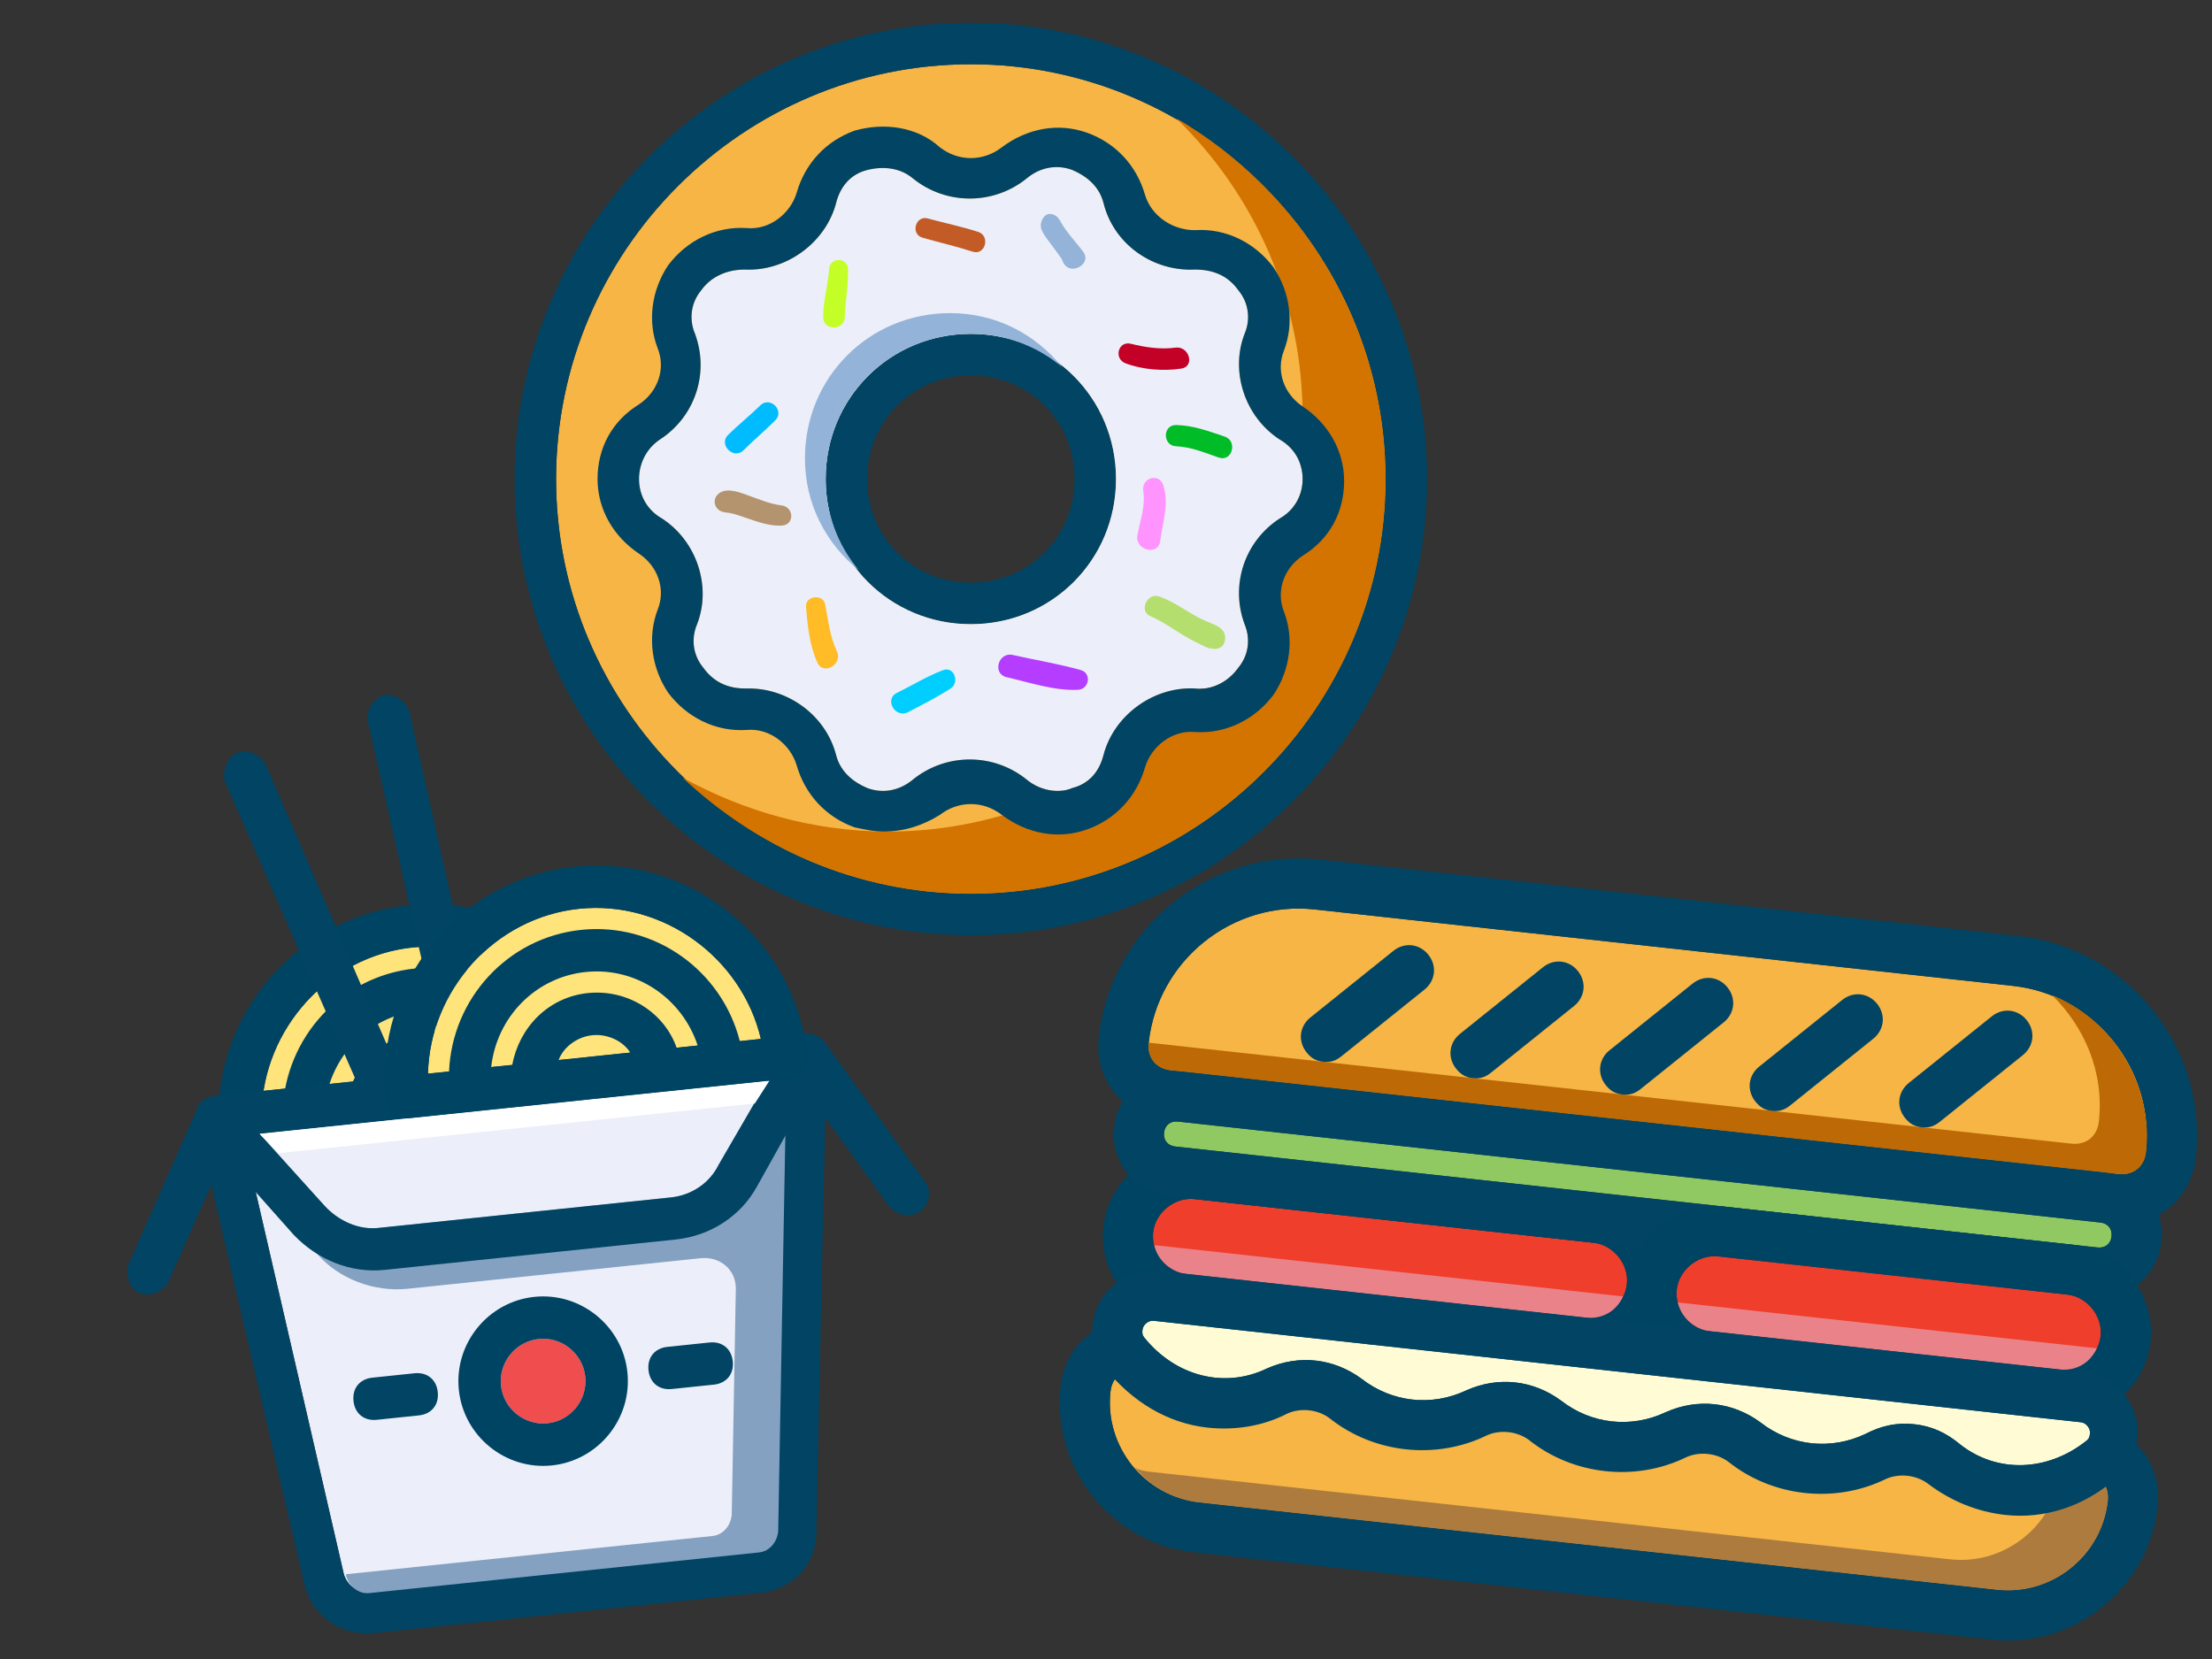 <?xml version="1.0"?>
<svg width="640" height="480" xmlns="http://www.w3.org/2000/svg" xmlns:svg="http://www.w3.org/2000/svg" xmlns:xlink="http://www.w3.org/1999/xlink">
 <rect width="100%" height="100%" fill="#333333" stroke="none"/>
 <!-- Created with SVG-edit - https://github.com/SVG-Edit/svgedit-->
 <defs>
  <symbol height="210px" id="svg_4" viewBox="0 0 208 210" width="208px" x="0px" xmlns="http://www.w3.org/2000/svg" xmlns:xlink="http://www.w3.org/1999/xlink" y="0px">
   <g id="svg_2">
    <path d="m104,14.091c-50,0 -90.909,40.909 -90.909,90.909s40.909,90.909 90.909,90.909s90.909,-40.909 90.909,-90.909s-40.909,-90.909 -90.909,-90.909m0,122.727c-17.727,0 -31.818,-14.09 -31.818,-31.818c0,-17.727 14.092,-31.818 31.818,-31.818c17.729,0 31.818,14.092 31.818,31.818c0,17.729 -14.089,31.818 -31.818,31.818" fill="#F6B545"/>
    <path d="m104,205c-55,0 -100,-45.002 -100,-100c0,-55 45,-100 100,-100c54.998,0 100,45 100,100c0,54.998 -45.002,100 -100,100m0,-190.909c-50,0 -90.909,40.909 -90.909,90.909s40.909,90.909 90.909,90.909s90.909,-40.909 90.909,-90.909s-40.909,-90.909 -90.909,-90.909m0,122.727c-17.727,0 -31.818,-14.09 -31.818,-31.818c0,-17.727 14.092,-31.818 31.818,-31.818c17.729,0 31.818,14.092 31.818,31.818c0,17.729 -14.089,31.818 -31.818,31.818m0,-54.546c-12.727,0 -22.728,10.001 -22.728,22.728s10.001,22.728 22.728,22.728s22.728,-10.001 22.728,-22.728s-10.001,-22.728 -22.728,-22.728" fill="#014463"/>
    <path d="m148.997,25.91c17.276,16.819 27.73,39.999 27.73,65.454c0,50 -40.909,90.909 -90.909,90.909c-16.364,0 -31.818,-4.545 -45,-11.816c16.362,15.452 38.637,25.453 63.182,25.453c50,0 90.909,-40.909 90.909,-90.909c0,-33.637 -18.639,-63.183 -45.912,-79.091" fill="#D37300"/>
    <path d="m171.729,113.639c3.179,-1.82 4.999,-5.003 4.999,-8.639s-1.82,-6.818 -4.999,-8.636c-7.728,-5 -10.91,-15.001 -7.728,-23.183c1.362,-3.183 0.91,-6.818 -1.362,-9.546c-2.273,-3.18 -5.456,-4.545 -9.549,-4.545c-9.091,0.455 -17.725,-5.453 -19.997,-14.544c-0.91,-3.638 -3.64,-5.911 -6.818,-7.273c-3.64,-1.365 -7.275,-0.455 -10.001,1.817c-7.275,5.908 -17.729,5.908 -25,0c-2.728,-2.272 -6.365,-2.728 -10.001,-1.817c-3.635,0.907 -5.908,3.635 -6.818,7.273c-2.273,8.636 -10.909,14.999 -20,14.544c-3.638,0 -7.273,1.365 -9.546,4.545c-2.273,2.728 -2.728,6.363 -1.363,9.546c3.18,8.636 0,18.182 -7.728,23.183c-2.728,1.817 -4.546,5 -4.546,8.636s1.818,6.818 5.001,8.639c7.726,4.998 10.908,14.998 7.726,23.18c-1.363,3.183 -0.908,6.818 1.365,9.543c2.272,3.184 5.453,4.546 9.091,4.546l0.908,0c8.638,0 16.819,5.913 19.092,14.546c0.91,3.636 3.635,5.908 6.818,7.275c3.636,1.363 7.273,0.453 10.001,-1.819c7.271,-5.908 17.725,-5.908 25,0c2.726,2.272 6.818,3.183 10.001,1.819c3.636,-0.909 5.908,-3.64 6.818,-7.275c2.272,-8.633 10.906,-14.998 19.997,-14.546c3.636,0.457 7.275,-1.362 9.549,-4.546c2.272,-2.725 2.725,-6.36 1.362,-9.543c-3.183,-8.182 0,-18.182 7.728,-23.18m-67.729,23.179c-17.727,0 -31.818,-14.09 -31.818,-31.818c0,-17.727 14.092,-31.818 31.818,-31.818c17.729,0 31.818,14.092 31.818,31.818c0,17.729 -14.089,31.818 -31.818,31.818" fill="#ECEFF9"/>
    <path d="m84.908,182.272c-2.272,0 -4.09,-0.452 -6.363,-0.909c-6.363,-2.273 -10.909,-7.271 -12.729,-13.637c-1.363,-4.546 -5.908,-8.182 -10.909,-7.724c-6.818,0.452 -13.181,-2.73 -17.272,-8.186c-3.638,-5.451 -4.545,-12.27 -2.272,-18.182c1.817,-4.546 0,-9.544 -4.091,-12.27c-5.455,-3.64 -9.091,-9.548 -9.091,-16.366s3.181,-12.727 9.091,-16.364c4.091,-2.726 5.908,-7.726 4.091,-12.271c-2.273,-5.91 -1.365,-12.729 2.272,-18.182c4.092,-5.453 10.455,-8.634 17.273,-8.181c5,0.455 9.546,-3.18 10.909,-7.726c1.82,-6.363 6.365,-11.363 12.729,-13.636c6.363,-1.818 13.637,-0.91 18.637,3.635c4.091,3.183 9.544,3.183 13.637,0c5.455,-4.09 12.273,-5.453 18.635,-3.18c6.365,2.273 10.91,7.271 12.727,13.636c1.367,4.545 5.912,7.726 10.91,7.726c6.818,-0.455 13.184,2.728 17.271,8.183c3.636,5.453 4.546,12.271 2.273,18.182c-1.815,4.546 0,9.544 4.093,12.271c5.455,3.638 9.091,9.546 9.091,16.366c0,6.818 -3.183,12.727 -9.091,16.362c-4.093,2.726 -5.908,7.728 -4.093,12.273c2.272,5.908 1.362,12.727 -2.273,18.182c-4.088,5.456 -10.453,8.634 -17.271,8.181c-4.998,-0.452 -9.543,3.184 -10.91,7.729c-1.816,6.361 -6.361,11.363 -12.727,13.637c-6.361,2.272 -13.18,0.91 -18.635,-3.184c-4.093,-3.182 -9.546,-3.182 -13.637,0c-3.639,2.273 -7.729,3.635 -12.275,3.635m-29.545,-31.36c8.636,0 16.819,5.908 19.092,14.541c0.908,3.641 3.635,5.913 6.818,7.275c3.636,1.363 7.271,0.453 9.999,-1.819c7.273,-5.908 17.727,-5.908 25.002,0c2.726,2.272 6.818,3.183 9.996,1.819c3.641,-0.909 5.913,-3.635 6.818,-7.275c2.273,-8.633 10.911,-14.998 20.002,-14.541c3.636,0.452 7.271,-1.367 9.544,-4.546c2.272,-2.729 2.729,-6.365 1.367,-9.548c-3.183,-8.634 0,-18.182 7.724,-23.18c3.183,-1.82 5.003,-5.003 5.003,-8.639s-1.82,-6.818 -5.003,-8.636c-7.724,-5 -10.906,-14.999 -7.724,-23.183c1.362,-3.18 0.905,-6.818 -1.367,-9.546c-2.272,-3.18 -5.451,-4.545 -9.544,-4.545c-9.091,0.455 -17.729,-5.453 -20.002,-14.544c-0.905,-3.638 -3.635,-5.911 -6.818,-7.273c-3.635,-1.363 -7.271,-0.455 -9.996,1.817c-7.275,5.911 -17.729,5.911 -25.002,0c-2.728,-2.272 -6.363,-2.728 -9.999,-1.817c-3.638,0.91 -5.91,3.635 -6.818,7.273c-2.273,8.636 -10.911,14.999 -20.002,14.544c-3.635,0 -7.271,1.365 -9.543,4.545c-2.273,2.728 -2.728,6.366 -1.365,9.546c3.183,8.636 0,18.182 -7.726,23.183c-2.728,1.817 -4.546,5 -4.546,8.636s1.818,6.818 4.999,8.639c7.728,4.998 10.911,14.998 7.728,23.18c-1.363,3.183 -0.91,6.818 1.363,9.548c2.273,3.179 5.456,4.546 9.091,4.546l0.909,0z" fill="#014463"/>
    <path d="m72.182,105c0,-17.727 14.092,-31.818 31.818,-31.818c7.729,0 14.547,2.728 20.002,7.273c-5.913,-7.273 -14.547,-11.819 -24.547,-11.819c-17.727,0 -31.818,14.091 -31.818,31.818c0,10 4.545,18.634 11.819,24.547c-4.546,-5.454 -7.274,-12.272 -7.274,-20.001" fill="#93B4D8"/>
    <g id="svg_3">
     <path d="m128.658,55.238c-1.563,-2.14 -3.802,-4.385 -5.118,-6.897c-0.054,-0.102 -0.124,-0.2 -0.201,-0.295c-0.662,-1.103 -2.398,-1.667 -3.303,-0.51c-0.3,0.383 -0.535,0.773 -0.622,1.219c-0.182,0.613 -0.08,1.316 0.199,1.882c0.582,1.18 1.462,2.23 2.244,3.281c0.483,0.649 0.965,1.298 1.436,1.958c0.18,0.251 0.353,0.508 0.525,0.765c0.092,0.123 0.16,0.258 0.223,0.396c0.012,0.031 0.026,0.072 0.048,0.128c1.29,3.656 6.586,0.831 4.569,-1.927z" fill="#93B4D8"/>
     <path d="m105.598,50.831c-3.614,-1.17 -7.355,-1.931 -11.016,-2.94c-2.726,-0.751 -3.871,3.444 -1.163,4.219c3.655,1.046 7.365,1.889 10.984,3.06c2.768,0.895 3.944,-3.45 1.195,-4.339z" fill="#C35B26"/>
     <path d="m77.078,59c-0.081,-2.696 -3.99,-2.66 -4.156,0c-0.22,3.52 -1.299,6.967 -1.297,10.5c0.002,3.073 4.636,3.05 4.75,0c0.131,-3.517 0.809,-6.975 0.703,-10.5z" fill="#C3FF26"/>
     <path d="m148.866,76.202c-3.275,0.442 -6.599,-0.049 -9.776,-0.842c-2.824,-0.705 -3.813,3.284 -1.18,4.279c3.724,1.407 8.307,1.751 12.224,1.158c3.05,-0.462 1.719,-4.998 -1.268,-4.595z" fill="#C30026"/>
     <path d="m74.639,142.75c-1.542,-3.203 -1.896,-6.867 -2.582,-10.317c-0.467,-2.349 -4.391,-1.83 -4.189,0.567c0.349,4.158 0.752,8.409 2.494,12.25c1.308,2.886 5.663,0.381 4.277,-2.5z" fill="#FFBC26"/>
     <path d="m159.636,95.695c-3.499,-1.175 -6.896,-2.461 -10.636,-2.523c-3.012,-0.05 -2.988,4.54 0,4.656c3.265,0.127 6.313,1.428 9.364,2.477c2.921,1.004 4.182,-3.633 1.272,-4.61z" fill="#00BC26"/>
     <path d="m57.859,88.859c-2.282,2.224 -4.768,4.227 -7.05,6.45c-2.21,2.153 1.202,5.567 3.381,3.381c2.248,-2.256 4.702,-4.294 6.95,-6.55c2.116,-2.122 -1.137,-5.369 -3.281,-3.281z" fill="#00BCFF"/>
     <path d="m146.207,106.392c-0.925,-2.867 -4.861,-1.648 -4.414,1.217c0.517,3.316 -0.687,6.483 -1.279,9.706c-0.606,3.301 4.538,4.6 4.973,1.371c0.54,-4.028 2.018,-8.271 0.72,-12.294z" fill="#FF94FF"/>
     <path d="m62.5,110.781c-2.673,-0.32 -5.259,-1.48 -7.779,-2.361c-1.887,-0.66 -4.667,-1.672 -6.262,0.039c-0.994,1.066 -0.753,2.633 0.441,3.423c0.727,0.48 1.415,0.417 2.224,0.564c1.224,0.222 2.42,0.678 3.593,1.076c2.522,0.855 5.079,1.808 7.783,1.696c2.927,-0.12 2.779,-4.104 0,-4.437z" fill="#B4946E"/>
     <g>
      <path d="m155.308,136.044c-3.544,-1.521 -6.457,-4.162 -10.179,-5.326c-2.524,-0.79 -4.31,3.26 -1.823,4.326c3.177,1.363 5.882,3.519 8.911,5.151c0.788,0.425 1.603,0.808 2.403,1.209c0.318,0.16 0.646,0.305 0.968,0.459c0.11,0.053 0.593,0.219 0.974,0.348l0,-0.118c1.297,0.413 2.802,0.018 3.125,-1.642c0.548,-2.818 -2.37,-3.545 -4.379,-4.407z" fill="#B4DF6E"/>
      <path d="m156.562,142.211l0,0.015c0.802,0.254 0.482,0.149 0,-0.015z" fill="#B4DF6E"/>
     </g>
     <path d="m128.086,146.876c-4.86,-1.359 -9.979,-2.21 -14.915,-3.31c-3.169,-0.705 -4.517,4.14 -1.342,4.867c5.021,1.149 10.476,3.024 15.671,2.77c2.449,-0.12 3.043,-3.64 0.586,-4.327z" fill="#B43DFF"/>
     <path d="m97.918,146.891c-3.524,1.332 -6.773,3.346 -10.149,5.005c-2.809,1.381 -0.336,5.659 2.461,4.209c3.157,-1.637 6.387,-3.284 9.374,-5.216c1.988,-1.286 0.734,-4.913 -1.686,-3.998z" fill="#00CEFF"/>
    </g>
   </g>
  </symbol>
  <symbol height="211px" id="svg_9" viewBox="0 0 326 211" width="326px" x="0px" xmlns="http://www.w3.org/2000/svg" xmlns:xlink="http://www.w3.org/1999/xlink" y="0px">
   <g id="svg_8">
    <path d="m298.713,156l-271.428,0c-4.286,0 -7.143,2.86 -7.143,7.143c0,15.716 12.855,28.571 28.571,28.571l228.571,0c15.715,0 28.572,-12.855 28.572,-28.571c0.001,-4.283 -2.86,-7.143 -7.143,-7.143" fill="#F6B545"/>
    <path d="m277.285,206l-228.571,0c-23.57,0 -42.857,-19.287 -42.857,-42.857c0,-12.144 9.285,-21.429 21.429,-21.429l271.428,0c12.145,0 21.43,9.285 21.43,21.429c-0.001,23.57 -19.289,42.857 -42.859,42.857m-250,-50c-4.286,0 -7.143,2.86 -7.143,7.143c0,15.716 12.855,28.571 28.571,28.571l228.571,0c15.715,0 28.572,-12.855 28.572,-28.571c0,-4.282 -2.861,-7.143 -7.145,-7.143l-271.426,0z" fill="#014463"/>
    <path d="m298.713,156l-7.143,0c0,15.716 -12.855,28.571 -28.57,28.571l-228.572,0c-1.43,0 -3.572,0 -5.001,-0.711c5.001,4.994 12.145,7.854 19.287,7.854l228.571,0c15.715,0 28.572,-12.855 28.572,-28.571c0,-4.283 -2.861,-7.143 -7.144,-7.143" fill="#AD7B3E"/>
    <path d="m27.285,70.286l271.428,0c4.283,0 7.145,-2.856 7.145,-7.143c0,-23.57 -19.287,-42.857 -42.857,-42.857l-200.001,0c-23.57,0 -42.857,19.287 -42.857,42.857c0,4.286 2.856,7.143 7.142,7.143" fill="#F6B545"/>
    <path d="m298.713,84.571l-271.428,0c-12.144,0 -21.429,-9.284 -21.429,-21.428c0,-31.428 25.716,-57.143 57.144,-57.143l200,0c31.432,0 57.143,25.715 57.143,57.143c0,12.144 -9.286,21.428 -21.43,21.428m-235.713,-64.285c-23.57,0 -42.857,19.287 -42.857,42.857c0,4.286 2.856,7.143 7.143,7.143l271.428,0c4.283,0 7.145,-2.856 7.145,-7.143c0,-23.57 -19.287,-42.857 -42.857,-42.857l-200.002,0z" fill="#014463"/>
    <path d="m274.432,21.715c9.996,7.859 17.138,19.999 17.138,34.285c0,4.287 -2.852,7.143 -7.143,7.143l-264.284,0c0,4.286 2.856,7.143 7.143,7.143l271.428,0c4.291,0 7.145,-2.856 7.145,-7.143c-0.002,-19.284 -13.57,-36.426 -31.427,-41.428" fill="#BC6906"/>
    <path d="m152.285,106l-114.285,0c-5.713,0 -10.715,5.001 -10.715,10.714s5.002,10.715 10.715,10.715l114.285,0c5.713,0 10.715,-5.002 10.715,-10.715s-5.002,-10.714 -10.715,-10.714" fill="#EF3E2B"/>
    <path d="m152.285,141.714l-114.285,0c-13.571,0 -25,-11.426 -25,-25c0,-13.57 11.429,-25 25,-25l114.285,0c13.574,0 25,11.429 25,25c0,13.574 -11.426,25 -25,25m-114.285,-35.714c-5.713,0 -10.715,5.001 -10.715,10.714s5.002,10.715 10.715,10.715l114.285,0c5.713,0 10.715,-5.002 10.715,-10.715s-5.002,-10.714 -10.715,-10.714l-114.285,0z" fill="#004463"/>
    <path d="m30.856,91.714l264.286,0c2.141,0 3.57,-1.43 3.57,-3.571c0,-2.142 -1.43,-3.572 -3.57,-3.572l-264.286,0c-2.141,0 -3.571,1.43 -3.571,3.572c0,2.141 1.43,3.571 3.571,3.571" fill="#90C962"/>
    <path d="m295.143,106l-264.287,0c-9.999,0 -17.856,-7.858 -17.856,-17.857c0,-10 7.857,-17.857 17.856,-17.857l264.286,0c10.002,0 17.857,7.858 17.857,17.857c0.001,9.999 -7.854,17.857 -17.856,17.857m-264.287,-21.429c-2.141,0 -3.571,1.43 -3.571,3.572c0,2.141 1.43,3.571 3.571,3.571l264.286,0c2.141,0 3.57,-1.43 3.57,-3.571c0,-2.142 -1.43,-3.572 -3.57,-3.572l-264.286,0z" fill="#014463"/>
    <path d="m70.143,63.143c-2.142,0 -3.571,-0.715 -5.001,-2.142c-2.856,-2.86 -2.856,-7.143 0,-10.003l21.428,-21.428c2.86,-2.856 7.143,-2.856 10.002,0c2.856,2.86 2.856,7.143 0,10.003l-21.428,21.428c-1.43,1.427 -2.86,2.142 -5.001,2.142" fill="#014463"/>
    <path d="m113,63.143c-2.142,0 -3.572,-0.715 -5.002,-2.142c-2.856,-2.86 -2.856,-7.143 0,-10.003l21.429,-21.429c2.86,-2.856 7.143,-2.856 10.003,0c2.856,2.86 2.856,7.143 0,10.003l-21.429,21.429c-1.43,1.427 -2.86,2.142 -5.001,2.142" fill="#014463"/>
    <path d="m155.857,63.143c-2.142,0 -3.572,-0.715 -5.001,-2.142c-2.856,-2.86 -2.856,-7.143 0,-10.003l21.428,-21.429c2.861,-2.856 7.143,-2.856 10.004,0c2.852,2.86 2.852,7.143 0,10.003l-21.429,21.429c-1.431,1.427 -2.861,2.142 -5.002,2.142" fill="#014463"/>
    <path d="m198.713,63.143c-2.141,0 -3.57,-0.715 -5,-2.142c-2.854,-2.86 -2.854,-7.143 0,-10.003l21.428,-21.429c2.859,-2.856 7.143,-2.856 10.004,0c2.852,2.86 2.852,7.143 0,10.003l-21.43,21.429c-1.43,1.427 -2.86,2.142 -5.002,2.142" fill="#014463"/>
    <path d="m241.57,63.143c-2.141,0 -3.57,-0.715 -5,-2.142c-2.854,-2.86 -2.854,-7.143 0,-10.003l21.428,-21.429c2.859,-2.856 7.143,-2.856 10.002,0c2.854,2.86 2.854,7.143 0,10.003l-21.428,21.429c-1.429,1.427 -2.859,2.142 -5.002,2.142" fill="#014463"/>
    <path d="m288,106l-100,0c-5.713,0 -10.715,5.001 -10.715,10.714s5.002,10.715 10.715,10.715l100,0c5.713,0 10.713,-5.002 10.713,-10.715s-5,-10.714 -10.713,-10.714" fill="#EF3E2B"/>
    <path d="m288,141.714l-100,0c-13.574,0 -25,-11.426 -25,-25c0,-13.57 11.426,-25 25,-25l100,0c13.574,0 25,11.429 25,25c0,13.574 -11.426,25 -25,25m-100,-35.714c-5.713,0 -10.715,5.001 -10.715,10.714s5.002,10.715 10.715,10.715l100,0c5.713,0 10.713,-5.002 10.713,-10.715s-5,-10.714 -10.713,-10.714l-100,0z" fill="#004463"/>
    <path d="m178.004,120.286c1.422,4.282 5.713,7.143 9.996,7.143l100,0c5,0 8.572,-2.86 10.002,-7.143l-119.998,0z" fill="#EA8389"/>
    <path d="m28,120.286c1.431,4.282 5.713,7.143 10,7.143l114.285,0c5.002,0 8.573,-2.86 10,-7.143l-134.285,0z" fill="#EA8389"/>
    <path d="m262.281,151.71c11.432,7.143 25.719,5.002 35.715,-4.994c0.717,-0.719 0.717,-1.43 0.717,-2.148c0,-1.423 -1.43,-2.854 -2.859,-2.854l-265.712,0c-1.43,0 -2.856,1.431 -2.856,2.854c0,0.719 0,1.43 0.715,2.148c10,9.996 24.285,12.137 35.715,4.994c8.569,-4.994 18.568,-4.994 27.142,0c9.284,5.72 20.713,5.72 30.001,0c8.569,-4.994 18.569,-4.994 27.142,0c9.284,5.72 20.714,5.72 29.997,0c8.574,-4.994 18.576,-4.994 27.143,0c9.291,5.72 20.717,5.72 30,0c4.291,-2.853 8.574,-4.283 13.574,-4.283c5,0 9.283,1.43 13.566,4.283" fill="#FFFCD5"/>
    <path d="m277.285,170.286c-7.854,0 -15.715,-2.142 -22.859,-6.432c-3.57,-2.142 -8.572,-2.142 -12.143,0c-13.568,8.572 -31.426,8.572 -45,0c-3.57,-2.142 -8.572,-2.142 -12.145,0c-13.566,8.572 -31.423,8.572 -44.998,0c-3.571,-2.142 -8.569,-2.142 -12.141,0c-13.571,8.572 -31.428,8.572 -45.002,0c-3.571,-2.142 -8.569,-2.142 -12.141,0c-6.428,4.29 -14.286,6.432 -22.144,6.432c-11.429,0 -22.144,-5.002 -30.713,-13.574c-2.86,-2.854 -5.001,-7.144 -5.001,-12.145c0,-9.284 7.857,-17.139 17.142,-17.139l265.001,0c9.283,0 17.145,7.854 17.145,17.139c0,4.29 -1.43,8.572 -5,12.145c-7.86,8.572 -18.575,13.574 -30.001,13.574m-28.572,-22.859c5.002,0 9.285,1.431 13.574,4.283c11.426,7.143 25.713,5.002 35.715,-4.994c0.711,-0.719 0.711,-1.43 0.711,-2.148c0,-1.423 -1.43,-2.854 -2.859,-2.854l-265.712,0c-1.426,0 -2.856,1.431 -2.856,2.854c0,0.719 0,1.43 0.715,2.148c10,9.996 24.285,12.137 35.715,4.994c8.569,-4.994 18.572,-4.994 27.142,0c9.288,5.72 20.713,5.72 30.001,0c8.569,-4.994 18.572,-4.994 27.142,0c9.288,5.72 20.714,5.72 29.997,0c8.574,-4.994 18.576,-4.994 27.148,0c9.285,5.72 20.711,5.72 29.994,0c4.29,-2.853 8.573,-4.283 13.573,-4.283" fill="#014463"/>
   </g>
  </symbol>
  <symbol height="310px" id="svg_14" viewBox="0 0 271 310" width="271px" x="0px" xmlns="http://www.w3.org/2000/svg" xmlns:xlink="http://www.w3.org/1999/xlink" y="0px">
   <g id="svg_13">
    <path d="m162.457,133.545c-3.408,-26.59 -26.59,-47.727 -53.863,-47.727c-27.272,0 -50.454,21.137 -53.863,47.727l107.726,0z" fill="#FFE37B"/>
    <path d="m108.594,72.182c-37.5,0 -68.182,30.682 -68.182,68.182c0,4.091 2.727,6.818 6.818,6.818l122.725,0c4.095,0 6.818,-2.727 6.818,-6.818c0,-37.5 -30.682,-68.182 -68.179,-68.182m-11.592,61.363c2.048,-4.091 6.818,-6.818 11.592,-6.818c4.771,0 9.545,2.727 11.589,6.818l-23.181,0zm38.183,0c-2.727,-11.592 -13.636,-20.455 -26.59,-20.455c-12.954,0 -23.181,8.862 -26.59,20.455l-6.818,0c3.409,-15.68 17.045,-27.273 33.408,-27.273s30,11.593 33.409,27.273l-6.819,0zm20.454,0c-3.408,-23.181 -23.181,-40.909 -47.044,-40.909s-43.636,17.728 -47.044,40.909l-6.818,0c3.409,-26.59 26.59,-47.727 53.863,-47.727c27.273,0 50.455,21.137 53.863,47.727l-6.82,0z" fill="#004463"/>
    <path d="m47.913,140.364l17.728,143.861c0.683,3.409 3.409,6.139 6.818,6.139l126.132,0c3.41,0 6.14,-2.729 6.818,-6.139l18.411,-143.861l-175.907,0z" fill="#ECEFF9"/>
    <path d="m198.592,304l-125.45,0c-10.227,0 -19.093,-7.497 -20.454,-17.725l-19.094,-152.047c0,-2.047 0.683,-4.092 1.365,-5.457c1.361,-1.362 3.409,-2.044 5.453,-2.044l190.913,0c2.044,0 4.088,0.682 4.767,2.044c1.365,1.365 2.051,3.409 1.365,5.457l-19.09,151.362c-0.679,10.913 -9.548,18.41 -19.775,18.41m-150.679,-163.636l17.728,143.861c0.683,3.409 3.409,6.139 6.818,6.139l126.132,0c3.41,0 6.14,-2.729 6.818,-6.139l18.411,-143.861l-175.907,0z" fill="#014463"/>
    <path d="m258.598,188.091c-2.051,0 -4.773,-1.365 -6.139,-3.409l-27.273,-47.727c-2.044,-3.409 -0.679,-7.5 2.73,-9.545c3.409,-2.047 7.497,-0.682 9.541,2.727l27.273,47.727c2.044,3.409 0.686,7.498 -2.724,9.549c-1.364,0.678 -2.05,0.678 -3.408,0.678" fill="#014463"/>
    <path d="m13.14,188.091c-1.365,0 -2.044,0 -3.409,-0.679c-3.409,-2.051 -4.091,-6.14 -2.727,-9.549l27.273,-47.727c2.044,-3.409 6.136,-4.091 9.545,-2.727c3.409,2.044 4.091,6.136 2.727,9.545l-27.273,47.727c-1.362,2.045 -4.092,3.41 -6.136,3.41" fill="#014463"/>
    <path d="m135.867,215.363c7.527,0 13.64,6.113 13.64,13.637s-6.112,13.637 -13.64,13.637s-13.637,-6.114 -13.637,-13.637s6.11,-13.637 13.637,-13.637" fill="#F04D4E"/>
    <path d="m135.867,256.272c-15.001,0 -27.273,-12.271 -27.273,-27.272s12.271,-27.272 27.273,-27.272c14.998,0 27.275,12.271 27.275,27.272s-12.277,27.272 -27.275,27.272m0,-40.909c-7.501,0 -13.637,6.14 -13.637,13.637s6.136,13.637 13.637,13.637c7.5,0 13.64,-6.14 13.64,-13.637s-6.14,-13.637 -13.64,-13.637" fill="#004463"/>
    <path d="m190.416,235.818l-13.637,0c-4.095,0 -6.818,-2.73 -6.818,-6.818s2.724,-6.818 6.818,-6.818l13.637,0c4.088,0 6.818,2.73 6.818,6.818s-2.73,6.818 -6.818,6.818" fill="#014463"/>
    <path d="m94.958,235.818l-13.636,0c-4.092,0 -6.818,-2.73 -6.818,-6.818s2.727,-6.818 6.818,-6.818l13.636,0c4.092,0 6.818,2.73 6.818,6.818s-2.726,6.818 -6.818,6.818" fill="#014463"/>
    <path d="m223.821,140.364l-15.681,0l-160.227,0l2.044,15.68l17.729,24.55c6.135,8.862 17.045,14.315 27.955,14.315l94.769,0c6.14,0 10.913,4.774 10.228,10.906l-8.862,72.276c-0.68,3.409 -3.409,6.133 -6.818,6.133l-118.638,0l0,0.686c0.683,3.409 3.409,6.133 6.818,6.133l126.14,0c3.409,0 6.132,-2.724 6.818,-6.133l17.725,-144.546z" fill="#84A1C1"/>
    <path d="m53.366,140.364l18.411,25.228c4.088,5.453 10.227,8.863 16.363,8.863l94.772,0c6.818,0 12.957,-3.41 16.366,-8.863l18.403,-25.228l-164.315,0z" fill="#ECEFF9"/>
    <path d="m182.912,188.091l-94.09,0c-10.91,0 -21.137,-5.453 -27.955,-14.315l-25.911,-36.138c-1.362,-2.047 -1.362,-4.774 -0.679,-6.818c0.679,-2.047 3.409,-4.091 6.136,-4.091l190.906,0c2.73,0 4.773,1.365 6.139,3.409c1.365,2.044 0.68,4.774 -0.679,6.818l-25.915,36.821c-6.133,8.861 -16.36,14.314 -27.952,14.314m-129.546,-47.727l18.411,25.228c4.088,5.453 10.227,8.863 16.363,8.863l94.772,0c6.818,0 12.957,-3.41 16.366,-8.863l18.403,-25.228l-164.315,0z" fill="#014463"/>
    <polygon fill="#FFFFFF" points="58.823,147.182 212.914,147.182 218.367,140.364 53.37,140.364  "/>
    <path d="m129.049,126.728l-13.636,-116.592c-0.683,-3.409 -4.092,-6.136 -7.501,-6.136c-3.409,0.683 -6.136,4.092 -6.136,7.5l13.636,115.227l13.637,0l0,0.001z" fill="#014463"/>
    <path d="m86.096,126.728l14.319,0l-32.729,-104.318c-1.362,-3.409 -4.771,-5.456 -8.862,-4.774c-3.409,1.365 -5.454,5.454 -4.774,8.862l32.046,100.23z" fill="#014463"/>
    <path d="m217.003,126.728c-3.409,-26.591 -26.594,-47.728 -53.866,-47.728c-27.27,0 -50.451,21.137 -53.86,47.728l107.726,0z" fill="#FFE37B"/>
    <path d="m163.137,65.364c-37.497,0 -68.179,30.682 -68.179,68.182c0,4.092 2.727,6.818 6.818,6.818l122.724,0c4.095,0 6.818,-2.727 6.818,-6.818c0,-37.501 -30.681,-68.182 -68.181,-68.182m-11.586,61.364c2.044,-4.092 6.818,-6.818 11.586,-6.818c4.773,0 9.548,2.727 11.592,6.818l-23.178,0zm38.179,0c-2.73,-11.593 -13.637,-20.455 -26.594,-20.455c-12.951,0 -23.178,8.862 -26.587,20.455l-6.818,0c3.409,-15.681 17.046,-27.273 33.405,-27.273c16.366,0 30.002,11.592 33.412,27.273l-6.818,0zm20.455,0c-3.409,-23.182 -23.185,-40.909 -47.048,-40.909s-43.633,17.728 -47.042,40.909l-6.818,0c3.409,-26.59 26.59,-47.728 53.86,-47.728c27.272,0 50.457,21.137 53.866,47.728l-6.818,0z" fill="#004463"/>
   </g>
  </symbol>
 </defs>
 <g class="layer">
  <title>Layer 1</title>
  <use id="svg_5" transform="matrix(1.32 0 0 1.32 -206.044 -152.396)" x="264.891" xlink:href="#svg_4" y="115.445"/>
  <g id="svg_6"/>
  <use id="svg_10" transform="rotate(6.246 471.754 360.68) matrix(1.016 0 0 1.016 -261.288 71.111)" x="558.642" xlink:href="#svg_9" y="179.066"/>
  <g id="svg_11"/>
  <use id="svg_15" transform="rotate(-5.957 150.243 332.448) matrix(0.899 0 0 0.899 -70.812 -326.268)" x="109.904" xlink:href="#svg_14" y="578.818"/>
  <g id="svg_16"/>
 </g>
</svg>